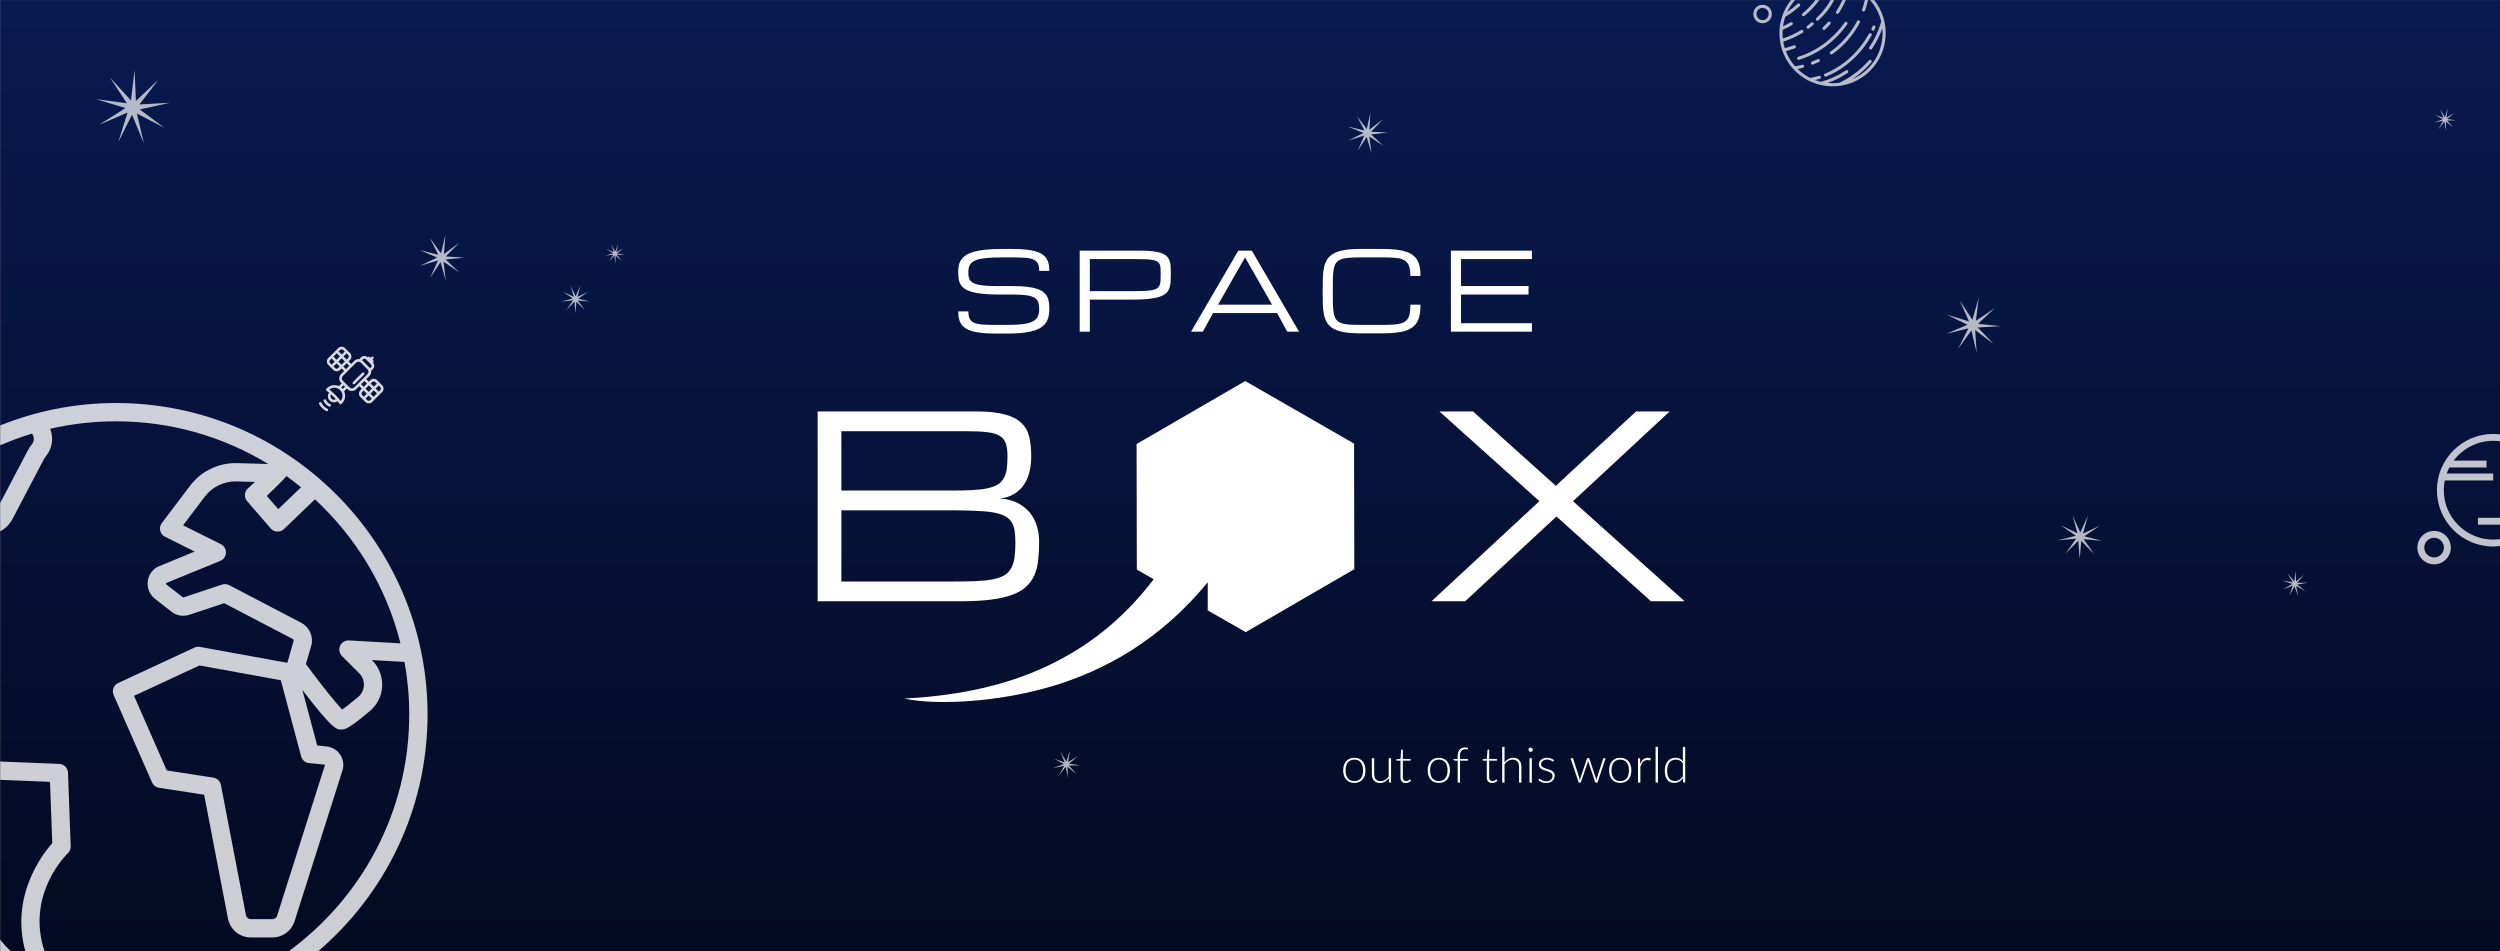 <?xml version="1.0" encoding="UTF-8" standalone="no"?>
<!-- Created with Inkscape (http://www.inkscape.org/) -->

<svg
   xmlns:dc="http://purl.org/dc/elements/1.1/"
   xmlns:cc="http://creativecommons.org/ns#"
   xmlns:rdf="http://www.w3.org/1999/02/22-rdf-syntax-ns#"
   xmlns:svg="http://www.w3.org/2000/svg"
   xmlns="http://www.w3.org/2000/svg"
   xmlns:xlink="http://www.w3.org/1999/xlink"
   xmlns:sodipodi="http://sodipodi.sourceforge.net/DTD/sodipodi-0.dtd"
   xmlns:inkscape="http://www.inkscape.org/namespaces/inkscape"
   width="828"
   height="315"
   viewBox="0 0 828 315"
   id="svg4797"
   version="1.1"
   inkscape:version="0.91 r"
   sodipodi:docname="spacebox_banner_facebook.svg"
   inkscape:export-filename="/media/Datos/Dropbox/mergusprojects/spacebox_banner_1500_v2.png"
   inkscape:export-xdpi="163.14279"
   inkscape:export-ydpi="163.14279">
  <rect x="0" y="0" width="828" height="315" fill="#808080" stroke="none"/>
  <defs
     id="defs4799">
    <linearGradient
       inkscape:collect="always"
       id="linearGradient6117">
      <stop
         style="stop-color:#040a22;stop-opacity:1"
         offset="0"
         id="stop6119" />
      <stop
         style="stop-color:#091a51;stop-opacity:1"
         offset="1"
         id="stop6121" />
    </linearGradient>
    <linearGradient
       gradientTransform="matrix(1.878,0,0,1.365,137.551,55.188)"
       inkscape:collect="always"
       xlink:href="#linearGradient6117"
       id="linearGradient6123-8"
       x1="333.754"
       y1="388.5"
       x2="333.754"
       y2="0"
       gradientUnits="userSpaceOnUse" />
  </defs>
  <sodipodi:namedview
     id="base"
     pagecolor="#ffffff"
     bordercolor="#666666"
     borderopacity="1.0"
     inkscape:pageopacity="0"
     inkscape:pageshadow="2"
     inkscape:zoom="1.4082126"
     inkscape:cx="414"
     inkscape:cy="157.5"
     inkscape:document-units="px"
     inkscape:current-layer="layer2"
     showgrid="false"
     fit-margin-top="0"
     fit-margin-left="0"
     fit-margin-right="0"
     fit-margin-bottom="0"
     inkscape:snap-page="true"
     units="px"
     inkscape:window-width="1368"
     inkscape:window-height="713"
     inkscape:window-x="0"
     inkscape:window-y="30"
     inkscape:window-maximized="1" />
  <g
     inkscape:label="bg"
     inkscape:groupmode="layer"
     id="layer1"
     transform="translate(165.429,-134.862)" />
  <g
     inkscape:groupmode="layer"
     id="layer2"
     inkscape:label="estrellas"
     style="display:inline">
    <g
       transform="matrix(0.593,0,0,0.593,-81.499,-32.699)"
       id="g4831">
      <rect
         y="55.188"
         x="137.551"
         height="531.645"
         width="1397.468"
         id="rect5503-1"
         style="color:#000000;clip-rule:nonzero;display:inline;overflow:visible;visibility:visible;opacity:1;isolation:auto;mix-blend-mode:normal;color-interpolation:sRGB;color-interpolation-filters:linearRGB;solid-color:#000000;solid-opacity:1;fill:url(#linearGradient6123-8);fill-opacity:1;fill-rule:nonzero;stroke:none;stroke-width:1;stroke-linecap:butt;stroke-linejoin:miter;stroke-miterlimit:4;stroke-dasharray:none;stroke-dashoffset:0;stroke-opacity:1;color-rendering:auto;image-rendering:auto;shape-rendering:auto;text-rendering:auto;enable-background:accumulate" />
      <path
         inkscape:connector-curvature="0"
         id="path5-3"
         d="m 202.248,280.233 c -22.861,0 -44.682,4.474 -64.697,12.524 l 0,11.084 c 5.771,-2.492 11.694,-4.697 17.784,-6.522 0.502,0.699 0.841,1.512 0.937,2.412 0.091,0.844 0.039,2.406 -1.186,3.807 -0.976,1.114 -1.72,2.408 -2.408,3.718 l -15.127,28.81 0,15.802 c 2.856,-1.506 5.267,-3.826 6.819,-6.784 l 17.117,-32.613 c 0.489,-0.933 1.023,-1.845 1.684,-2.666 2.524,-3.126 3.706,-7.096 3.27,-11.164 -0.15,-1.403 -0.501,-2.742 -1,-4.012 11.834,-2.728 24.156,-4.172 36.807,-4.172 31.096,0 60.192,8.713 84.982,23.826 l -17.375,-0.484 c -10.24,-0.271 -20.042,4.421 -26.225,12.59 l -15.705,20.756 c -0.551,0.727 -0.961,1.569 -1.084,2.475 -0.308,2.267 0.864,4.351 2.777,5.309 l 16.549,8.272 c 0,0 -20.668,8.476 -20.858,8.583 -3.782,2.149 -5.946,6.38 -5.336,10.858 0.39,2.862 2.033,5.41 4.314,7.184 l 8.943,6.957 c 2.843,2.213 6.583,2.852 10,1.71 l 19.419,-6.468 38.335,20.036 c 0.375,0.196 0.554,0.625 0.435,1.031 0,0 -3.415,11.805 -3.47,12.235 l -48.851,-8.881 c -1.038,-0.189 -2.108,-0.053 -3.065,0.391 l -42.6,19.778 c -2.524,1.172 -3.647,4.148 -2.528,6.695 l 21.44,48.815 c 0.703,1.601 2.177,2.733 3.905,2.999 l 25.203,3.878 13.301,69.175 c 1.175,6.109 6.542,10.547 12.763,10.547 l 12.062,0 c 5.689,0 10.664,-3.645 12.386,-9.067 l 26.727,-84.178 c 1.095,-3.447 0.334,-7.199 -2.101,-9.987 -1.787,-2.047 -4.377,-3.221 -7.082,-3.492 l -4.918,-0.493 -8.281,-31.045 c 16.869,22.116 19.139,22.137 21.702,22.137 2.245,0 4.573,-0.723 16.042,-10.369 4.115,-3.461 6.606,-8.524 6.837,-13.896 0.231,-5.37 -1.817,-10.63 -5.62,-14.43 l -0.107,-0.107 18.193,1.04 c 1.733,9.532 2.643,19.345 2.643,29.37 0,54.504 -26.79,102.842 -67.865,132.624 l 16.54,0 c 37.616,-31.938 61.552,-79.524 61.552,-132.62 0,-95.933 -78.047,-173.981 -173.981,-173.981 z m 95.142,40.779 c 2.799,2.005 5.528,4.096 8.192,6.268 l -12.737,12.235 -6.406,-7.397 c -10e-4,10e-4 10.694,-10.246 10.951,-11.106 z m -27.82,3.012 10.24,0.289 -3.954,3.652 c -2.028,1.873 -2.202,5.016 -0.395,7.104 l 13.172,15.211 c 0.918,1.06 2.234,1.7 3.634,1.764 1.404,0.068 2.765,-0.451 3.776,-1.422 l 17.286,-16.606 c 23.021,21.293 39.933,49.094 47.78,80.451 l -28.761,-1.635 c -2.122,-0.12 -4.091,1.076 -4.958,3.012 -0.867,1.937 -0.449,4.209 1.053,5.709 l 9.6,9.596 c 1.805,1.805 2.739,4.202 2.63,6.753 -0.109,2.552 -1.248,4.864 -3.203,6.508 -4.67,3.927 -7.395,5.985 -8.934,7.055 -3.199,-3.324 -10.136,-11.788 -20.263,-25.403 l 2.959,-10.085 c 1.49,-5.072 -0.829,-10.528 -5.513,-12.977 l -40.254,-21.045 c -1.231,-0.643 -2.669,-0.758 -3.985,-0.32 l -21.484,7.157 c -0.164,0.054 -0.344,0.024 -0.484,-0.084 l -9.209,-7.161 c -0.059,-0.047 -0.223,-0.169 -0.205,-0.449 0,-0.155 0.073,-0.255 0.134,-0.32 l 30.236,-12.377 c 1.858,-0.761 3.097,-2.534 3.172,-4.54 0.075,-2.006 -1.027,-3.869 -2.821,-4.767 l -21.12,-10.56 12.084,-15.971 c 4.193,-5.54 10.87,-8.728 17.788,-8.539 z m -20.702,102.779 45.417,8.259 11.333,42.502 c 0.548,2.057 2.315,3.561 4.434,3.772 l 8.779,0.88 0.111,0.173 -26.722,84.178 c -0.367,1.156 -1.426,1.933 -2.639,1.933 l -12.062,0 c -1.327,0 -2.47,-0.945 -2.719,-2.248 l -13.985,-72.712 c -0.408,-2.122 -2.106,-3.757 -4.243,-4.087 l -25.989,-4.003 -18.299,-41.663 36.585,-16.984 z m -111.318,53.662 0,10.236 27.811,1.115 1.266,34.226 c -5.707,6.44 -23.678,29.863 -14.918,60.792 l 10.733,0 c -10.807,-31.707 11.819,-54.114 12.906,-55.164 1.059,-1.011 1.632,-2.425 1.577,-3.887 l -1.519,-41.076 c -0.098,-2.669 -2.235,-4.815 -4.905,-4.922 l -32.951,-1.319 z m 0,99.43 0,6.939 6.397,0 c -2.539,-2.223 -4.661,-4.577 -6.397,-6.939 z"
         style="opacity:0.8;fill:#ffffff" />
      <path
         style="opacity:0.84;fill:#ffffff"
         d="m 320.633,284.437 c -0.13,0.251 -0.385,0.395 -0.65,0.395 -0.113,0 -0.228,-0.026 -0.336,-0.082 -0.846,-0.438 -1.618,-1.003 -2.296,-1.681 -0.678,-0.678 -1.244,-1.451 -1.681,-2.296 -0.186,-0.359 -0.046,-0.8 0.313,-0.986 0.359,-0.186 0.8,-0.045 0.985,0.314 0.368,0.712 0.845,1.362 1.417,1.934 0.571,0.572 1.222,1.048 1.934,1.416 0.359,0.186 0.499,0.627 0.313,0.986 z m 1.225,-3.546 c -0.507,-0.237 -0.968,-0.561 -1.368,-0.961 -0.4,-0.4 -0.724,-0.861 -0.961,-1.368 -0.171,-0.366 -0.607,-0.523 -0.972,-0.352 -0.366,0.171 -0.523,0.607 -0.352,0.972 0.31,0.662 0.731,1.261 1.251,1.782 0.521,0.521 1.121,0.942 1.782,1.251 0.1,0.047 0.206,0.069 0.31,0.069 0.275,0 0.539,-0.156 0.663,-0.422 0.171,-0.366 0.017,-0.801 -0.353,-0.972 z m 18.915,-17.537 c -0.285,-0.286 -0.749,-0.286 -1.034,0 l -5.19,5.19 c -0.286,0.286 -0.286,0.749 0,1.034 0.143,0.143 0.33,0.214 0.517,0.214 0.187,0 0.374,-0.071 0.517,-0.214 l 5.19,-5.19 c 0.286,-0.286 0.286,-0.749 0,-1.034 z m 10.077,10.741 0,0 -1.34,1.34 c -10e-4,0.001 0,0.003 0,0.005 -10e-4,0.001 0,0.003 0,0.005 l -2.867,2.867 c -5.1e-4,6.6e-4 -10e-4,10e-4 0,0.003 -6.7e-4,6.6e-4 -10e-4,0.001 0,0.003 l -1.341,1.342 c -1.051,1.052 -2.763,1.051 -3.814,0 l -2.78,-2.78 c -0.508,-0.508 -0.788,-1.185 -0.788,-1.907 0,-0.722 0.28,-1.399 0.788,-1.907 l 0.827,-0.826 -1.445,-1.445 -1.753,1.753 c -1.307,1.307 -3.434,1.307 -4.741,0 l -0.41,-0.41 -1.535,1.535 c 0.365,0.781 0.558,1.64 0.558,2.528 0,1.595 -0.621,3.095 -1.75,4.224 -0.113,0.114 -0.236,0.227 -0.363,0.334 -0.133,0.113 -0.301,0.174 -0.473,0.174 -0.03,0 -0.062,-0.003 -0.093,-0.005 -0.204,-0.026 -0.387,-0.137 -0.505,-0.305 -0.339,-0.481 -0.699,-0.96 -1.081,-1.433 -1.313,0.994 -3.196,0.893 -4.393,-0.303 -1.197,-1.197 -1.298,-3.08 -0.303,-4.393 -0.473,-0.382 -0.952,-0.742 -1.433,-1.081 -0.169,-0.118 -0.279,-0.302 -0.305,-0.505 -0.027,-0.204 0.035,-0.409 0.167,-0.566 0.108,-0.127 0.221,-0.25 0.335,-0.364 1.128,-1.128 2.628,-1.749 4.223,-1.749 0.888,0 1.747,0.193 2.528,0.558 l 1.535,-1.535 -0.41,-0.41 c -1.307,-1.307 -1.307,-3.434 0,-4.741 l 1.753,-1.753 -1.445,-1.445 -0.826,0.826 c -1.051,1.051 -2.762,1.051 -3.814,0 l -2.78,-2.78 c -0.508,-0.508 -0.788,-1.185 -0.788,-1.907 0,-0.722 0.28,-1.399 0.788,-1.907 l 4.211,-4.212 c 0,-0.001 0,-0.005 0,-0.005 0,-0.001 0,-0.005 0,-0.005 l 1.339,-1.339 c 0.508,-0.508 1.185,-0.787 1.907,-0.787 0.722,0 1.399,0.28 1.907,0.788 l 2.78,2.78 c 1.051,1.051 1.051,2.762 0,3.814 l -0.826,0.826 1.445,1.445 1.753,-1.753 c 0.631,-0.631 1.473,-0.979 2.37,-0.979 0.147,0 0.291,0.01 0.434,0.028 l 0.948,-0.948 c 1.045,-1.045 2.741,-1.051 3.794,-0.02 0.035,-0.08 0.086,-0.154 0.15,-0.219 0.286,-0.286 0.749,-0.286 1.034,0 l 0.41,0.41 0.47,-0.47 c 0.286,-0.286 0.749,-0.286 1.034,0 0.286,0.286 0.286,0.749 0,1.034 l -0.47,0.47 0.41,0.41 c 0.286,0.286 0.286,0.749 0,1.034 -0.066,0.065 -0.14,0.115 -0.219,0.151 0.496,0.506 0.768,1.175 0.768,1.887 0,0.722 -0.28,1.399 -0.788,1.907 l -0.948,0.948 c 0.019,0.143 0.027,0.288 0.027,0.434 0,0.897 -0.348,1.739 -0.979,2.37 l -1.753,1.753 1.445,1.445 0.826,-0.826 c 0.508,-0.508 1.185,-0.787 1.907,-0.787 0.722,0 1.399,0.28 1.907,0.788 l 2.78,2.78 c 0.508,0.508 0.788,1.185 0.788,1.907 0,0.722 -0.28,1.399 -0.788,1.907 z m -6.386,-4.733 1.745,1.746 1.699,-1.699 -0.873,-0.873 c -0.232,-0.232 -0.542,-0.359 -0.873,-0.359 -0.331,0 -0.641,0.127 -0.873,0.359 l -0.827,0.827 z m -1.034,1.034 -1.839,1.839 1.746,1.746 1.839,-1.839 -1.746,-1.746 z m -3.843,-14.088 c 0.157,0.111 0.306,0.236 0.445,0.374 l 3.706,3.707 c 0.138,0.139 0.264,0.287 0.374,0.445 l 0.49,-0.491 c 0.232,-0.232 0.359,-0.542 0.359,-0.873 0,-0.331 -0.128,-0.641 -0.359,-0.873 l -2.78,-2.78 c -0.481,-0.481 -1.264,-0.481 -1.746,0 l -0.49,0.491 z m -10.274,-2.097 1.746,1.746 0.827,-0.826 c 0.481,-0.481 0.481,-1.264 0,-1.746 l -0.873,-0.873 -1.699,1.699 z m -2.78,-2.78 1.746,1.746 1.699,-1.699 -0.873,-0.873 c -0.232,-0.232 -0.541,-0.359 -0.873,-0.359 -0.331,0 -0.641,0.128 -0.873,0.359 l -0.827,0.826 z m -2.873,2.873 1.746,1.746 1.839,-1.839 -1.746,-1.746 -1.839,1.839 z m 0.712,2.78 -1.746,-1.746 -0.826,0.826 c -0.232,0.232 -0.359,0.542 -0.359,0.873 0,0.331 0.128,0.641 0.359,0.873 l 0.873,0.873 1.699,-1.699 z m 2.78,2.78 -1.746,-1.746 -1.699,1.699 0.873,0.873 c 0.481,0.481 1.264,0.481 1.745,0 l 0.827,-0.827 z m 1.034,-1.034 1.838,-1.839 -1.745,-1.746 -1.839,1.839 1.746,1.746 z m 2.479,2.479 1.839,-1.839 -1.445,-1.445 -1.839,1.839 1.445,1.445 z m -5.681,16.758 c -0.407,-0.457 -0.833,-0.908 -1.277,-1.352 -0.444,-0.444 -0.895,-0.87 -1.352,-1.277 -0.509,0.736 -0.436,1.756 0.219,2.41 0.655,0.655 1.674,0.727 2.41,0.219 z m 3.751,-1.87 c 0,-1.205 -0.469,-2.337 -1.321,-3.189 -0.852,-0.852 -1.984,-1.321 -3.189,-1.321 -1.063,0 -2.07,0.365 -2.877,1.036 1.163,0.873 2.301,1.865 3.394,2.957 1.093,1.093 2.085,2.232 2.957,3.394 0.671,-0.808 1.036,-1.814 1.036,-2.877 z m 1.406,-5.097 -0.819,-0.819 -1.303,1.303 c 0.149,0.122 0.291,0.252 0.429,0.39 0.138,0.138 0.268,0.281 0.39,0.429 l 1.303,-1.303 z m 10.288,-4.728 c 0.002,-10e-4 0,-0.005 0,-0.005 0.002,-10e-4 0,-0.005 0,-0.005 l 2.265,-2.265 c 0.355,-0.355 0.55,-0.829 0.55,-1.336 0,-0.159 -0.02,-0.315 -0.057,-0.465 0,-0.017 -0.017,-0.032 -0.017,-0.049 -0.086,-0.309 -0.249,-0.591 -0.481,-0.822 l -3.707,-3.707 c -0.231,-0.231 -0.513,-0.394 -0.821,-0.48 -0.017,-0.005 -0.035,-0.008 -0.052,-0.015 -0.15,-0.037 -0.305,-0.056 -0.464,-0.056 -0.507,0 -0.981,0.195 -1.336,0.55 0,0 0,0 0,0 l -2.266,2.266 c -0.001,0.001 0,0.003 0,0.005 -0.001,0.001 0,0.003 0,0.005 l -2.863,2.863 c 0,0.003 0,0.005 0,0.005 0,0.003 0,0.005 0,0.005 l -2.265,2.265 c -0.737,0.737 -0.737,1.936 0,2.672 l 0.917,0.917 c 0,0.005 0,0.005 0.017,0.01 0,0.005 0,0.005 0.017,0.01 l 1.84,1.84 c 0.001,0.001 0,0.003 0,0.005 0.001,0.001 0,0.003 0,0.005 l 0.923,0.923 c 0.737,0.737 1.936,0.737 2.672,0 l 2.263,-2.263 c 0,-0.003 0,-0.005 0,-0.007 0,-0.003 0,-0.005 0,-0.007 l 2.861,-2.861 z m 0.128,4.83 1.839,-1.839 -1.445,-1.445 -1.839,1.839 1.445,1.445 z m 1.746,3.814 -1.746,-1.746 -0.827,0.826 c -0.232,0.232 -0.359,0.542 -0.359,0.873 0,0.331 0.128,0.641 0.359,0.873 l 0.873,0.873 1.699,-1.699 z m 2.78,2.78 -1.746,-1.746 -1.699,1.699 0.873,0.873 c 0.481,0.481 1.264,0.481 1.746,0 l 0.826,-0.827 z m 2.873,-2.873 -1.746,-1.746 -1.839,1.839 1.746,1.746 1.839,-1.839 z m 2.22,-2.733 c 0,-0.331 -0.128,-0.641 -0.359,-0.873 l -0.873,-0.873 -1.699,1.699 1.746,1.746 0.827,-0.826 0,0 c 0.232,-0.232 0.359,-0.542 0.359,-0.873 z"
         id="XMLID_2250_-0"
         inkscape:connector-curvature="0" />
      <path
         inkscape:connector-curvature="0"
         id="path5-1-1"
         d="m 1137.712,55.188 c -9.27,11.648 -8.534,28.699 2.238,39.471 5.609,5.609 13.069,8.696 21.002,8.696 7.933,0 15.389,-3.087 20.998,-8.696 10.772,-10.772 11.508,-27.823 2.238,-39.471 l -2.278,0 c 3.117,3.533 5.199,7.664 6.224,12.002 -1.484,5.205 -3.716,10.011 -6.642,14.29 -0.272,0.398 -0.17,0.941 0.227,1.213 0.15,0.103 0.325,0.152 0.494,0.152 0.279,0 0.549,-0.132 0.719,-0.379 2.404,-3.516 4.357,-7.376 5.828,-11.508 0.772,8.028 -1.908,16.33 -8.043,22.465 -2.549,2.549 -5.508,4.544 -8.722,5.927 3.872,-2.553 7.468,-5.718 10.598,-9.365 0.314,-0.366 0.273,-0.919 -0.093,-1.233 -0.366,-0.314 -0.919,-0.27 -1.233,0.096 -4.415,5.144 -10.494,9.745 -16.499,12.503 -1.256,0.17 -2.528,0.26 -3.817,0.26 -0.906,0 -1.809,-0.044 -2.7,-0.129 3.915,-1.384 7.638,-3.251 11.102,-5.571 0.401,-0.268 0.509,-0.809 0.24,-1.21 -0.268,-0.4 -0.809,-0.509 -1.21,-0.241 -4.283,2.868 -8.973,5.019 -13.94,6.392 -1.098,-0.26 -2.174,-0.589 -3.227,-0.979 0.888,-0.213 1.773,-0.453 2.647,-0.722 0.461,-0.142 0.719,-0.63 0.577,-1.091 -0.142,-0.46 -0.631,-0.718 -1.091,-0.577 -1.616,0.498 -3.268,0.893 -4.915,1.183 -2.54,-1.274 -4.891,-2.948 -6.982,-4.984 0.994,-0.196 1.983,-0.416 2.957,-0.669 0.467,-0.121 0.748,-0.598 0.626,-1.065 -0.121,-0.467 -0.597,-0.748 -1.065,-0.626 -1.3,0.338 -2.631,0.624 -3.959,0.854 -2.267,-2.56 -3.983,-5.441 -5.149,-8.485 1.712,-0.438 3.414,-0.97 5.073,-1.589 0.452,-0.168 0.68,-0.673 0.511,-1.124 -0.169,-0.452 -0.67,-0.683 -1.121,-0.514 -1.646,0.615 -3.338,1.143 -5.037,1.572 -0.371,-1.187 -0.661,-2.394 -0.87,-3.613 3.784,-1.223 7.417,-2.888 10.806,-4.971 0.411,-0.252 0.539,-0.789 0.287,-1.2 -0.253,-0.41 -0.789,-0.539 -1.2,-0.287 -3.183,1.956 -6.59,3.533 -10.137,4.704 -0.173,-1.612 -0.208,-3.236 -0.101,-4.852 1.814,-0.784 3.572,-1.68 5.228,-2.667 0.414,-0.247 0.55,-0.782 0.303,-1.197 -0.247,-0.414 -0.782,-0.55 -1.197,-0.303 -1.318,0.785 -2.702,1.511 -4.13,2.166 0.244,-1.774 0.656,-3.529 1.239,-5.238 2.82,-1.659 5.749,-3.859 8.116,-6.023 0.356,-0.325 0.381,-0.877 0.056,-1.233 -0.325,-0.356 -0.877,-0.382 -1.233,-0.056 -1.833,1.675 -3.791,3.204 -5.835,4.566 1.103,-2.368 2.575,-4.603 4.378,-6.646 l -2.288,0 z m 13.66,0 c -2.122,2.728 -4.537,5.253 -7.193,7.466 -0.37,0.309 -0.421,0.859 -0.111,1.23 0.172,0.207 0.422,0.313 0.672,0.313 0.197,0 0.394,-0.065 0.557,-0.201 3.097,-2.582 5.892,-5.564 8.277,-8.808 l -2.202,0 z m 8.465,0 c -1.786,3.407 -4.387,6.701 -7.928,10.031 -0.351,0.33 -0.366,0.885 -0.035,1.236 0.172,0.183 0.404,0.274 0.636,0.274 0.214,0 0.428,-0.079 0.597,-0.237 3.962,-3.726 6.8,-7.429 8.683,-11.303 l -1.952,0 z m 6.593,0 c -1.002,2.199 -2.149,4.332 -3.481,6.369 -0.264,0.403 -0.154,0.946 0.25,1.21 0.147,0.097 0.314,0.142 0.478,0.142 0.285,0 0.564,-0.14 0.732,-0.396 1.528,-2.337 2.846,-4.784 3.956,-7.325 l -1.935,0 z m 12.513,0 c -0.398,1.761 -0.861,3.514 -1.464,5.231 -0.159,0.455 0.079,0.954 0.534,1.114 0.096,0.034 0.194,0.049 0.29,0.049 0.36,0 0.698,-0.224 0.824,-0.583 0.669,-1.906 1.19,-3.854 1.615,-5.812 l -1.8,0 z m -57.081,2.614 c -2.844,0 -5.156,2.315 -5.156,5.159 0,2.844 2.312,5.156 5.156,5.156 2.844,0 5.159,-2.312 5.159,-5.156 0,-2.844 -2.315,-5.159 -5.159,-5.159 z m 0,1.747 c 1.881,0 3.412,1.531 3.412,3.412 0,1.881 -1.531,3.412 -3.412,3.412 -1.881,0 -3.412,-1.531 -3.412,-3.412 0,-1.881 1.531,-3.412 3.412,-3.412 z m 53.636,6.899 c -0.339,-0.028 -0.676,0.144 -0.844,0.465 -0.783,1.493 -1.656,2.965 -2.591,4.374 -3.354,5.052 -7.496,9.323 -12.309,12.691 -0.395,0.276 -0.491,0.818 -0.214,1.213 0.17,0.243 0.44,0.372 0.715,0.372 0.173,0 0.349,-0.052 0.501,-0.158 4.993,-3.493 9.285,-7.918 12.761,-13.153 0.969,-1.459 1.873,-2.983 2.683,-4.529 0.224,-0.427 0.057,-0.953 -0.369,-1.177 -0.106,-0.056 -0.22,-0.089 -0.333,-0.099 z m -16.522,0.748 c -0.223,0.013 -0.443,0.113 -0.603,0.293 -0.881,0.992 -1.822,1.962 -2.799,2.884 -0.35,0.331 -0.364,0.882 -0.032,1.233 0.172,0.182 0.401,0.274 0.633,0.274 0.215,0 0.432,-0.078 0.6,-0.237 1.013,-0.957 1.99,-1.967 2.904,-2.996 0.32,-0.361 0.288,-0.913 -0.073,-1.233 -0.18,-0.16 -0.407,-0.231 -0.63,-0.218 z m 9.336,0.119 c -0.22,0.038 -0.428,0.159 -0.567,0.356 -6.557,9.277 -15.777,16.084 -25.966,19.172 -0.461,0.14 -0.723,0.63 -0.583,1.091 0.115,0.377 0.459,0.62 0.834,0.62 0.084,0 0.17,-0.013 0.254,-0.039 10.558,-3.2 20.109,-10.245 26.889,-19.838 0.278,-0.394 0.183,-0.938 -0.211,-1.216 -0.197,-0.139 -0.429,-0.183 -0.649,-0.145 z m -18.625,0.241 c -0.223,-0.019 -0.452,0.046 -0.636,0.201 -0.725,0.611 -1.486,1.235 -2.324,1.902 -0.377,0.3 -0.439,0.849 -0.138,1.226 0.172,0.216 0.425,0.33 0.682,0.33 0.191,0 0.383,-0.063 0.544,-0.191 0.851,-0.677 1.623,-1.31 2.36,-1.932 0.369,-0.311 0.416,-0.861 0.105,-1.23 -0.155,-0.184 -0.371,-0.288 -0.593,-0.307 z m 34.372,1.79 c -0.34,-1.01e-4 -0.664,0.201 -0.804,0.534 -0.165,0.389 -0.338,0.782 -0.514,1.17 -0.2,0.439 0,0.958 0.435,1.157 0.117,0.053 0.239,0.079 0.359,0.079 0.332,0 0.648,-0.193 0.794,-0.514 0.183,-0.402 0.363,-0.81 0.534,-1.213 0.188,-0.444 -0.02,-0.956 -0.465,-1.144 -0.111,-0.047 -0.226,-0.069 -0.339,-0.069 z m -1.981,4.308 c -0.338,-0.036 -0.678,0.129 -0.854,0.445 -1.193,2.151 -2.557,4.242 -4.055,6.217 -5.506,7.265 -12.579,12.788 -20.451,15.968 -0.447,0.181 -0.662,0.69 -0.481,1.137 0.137,0.34 0.462,0.547 0.808,0.547 0.108,0 0.223,-0.023 0.33,-0.066 8.164,-3.298 15.49,-9.015 21.186,-16.532 1.547,-2.041 2.956,-4.202 4.19,-6.425 0.234,-0.422 0.083,-0.953 -0.34,-1.187 -0.105,-0.058 -0.22,-0.093 -0.333,-0.105 z m -29.104,14.442 c -0.113,0.005 -0.227,0.031 -0.336,0.082 -1.053,0.5 -2.137,0.964 -3.22,1.378 -0.45,0.172 -0.673,0.677 -0.501,1.127 0.133,0.348 0.463,0.56 0.814,0.56 0.103,0 0.207,-0.017 0.31,-0.056 1.126,-0.43 2.255,-0.914 3.349,-1.434 0.436,-0.207 0.619,-0.725 0.412,-1.16 -0.155,-0.326 -0.487,-0.512 -0.827,-0.498 z"
         style="opacity:0.7;fill:#ffffff" />
      <path
         inkscape:connector-curvature="0"
         id="path5-6-7"
         d="m 1529.922,297.494 c -17.335,0 -31.438,14.103 -31.438,31.438 0,17.335 14.103,31.435 31.438,31.435 1.739,0 3.434,-0.179 5.096,-0.452 l 0,-3.89 c -1.654,0.311 -3.353,0.494 -5.096,0.494 -15.212,0 -27.588,-12.376 -27.588,-27.588 0,-1.867 0.189,-3.692 0.544,-5.456 l 27.044,0 0,-3.85 -25.972,0 c 0.419,-1.166 0.914,-2.295 1.48,-3.382 l 20.771,0 0,-3.85 -18.348,0 c 5.037,-6.706 13.055,-11.053 22.07,-11.053 1.742,0 3.443,0.181 5.096,0.491 l 0,-3.886 c -1.663,-0.273 -3.358,-0.452 -5.096,-0.452 z m -8.534,46.835 0,3.847 13.63,0 0,-3.847 -13.63,0 z m -24.466,7.328 c -5.149,0 -9.339,4.19 -9.339,9.339 0,5.149 4.19,9.335 9.339,9.335 5.149,0 9.335,-4.187 9.335,-9.335 0,-5.149 -4.187,-9.339 -9.335,-9.339 z m 0,3.85 c 3.026,0 5.485,2.463 5.485,5.489 0,3.026 -2.459,5.485 -5.485,5.485 -3.026,0 -5.489,-2.459 -5.489,-5.485 0,-3.026 2.463,-5.489 5.489,-5.489 z"
         style="opacity:0.75;fill:#ffffff" />
      <path
         sodipodi:nodetypes="cccccccccccccccccccccccccccccccccccccccccccccccccccccccccccccccccccccccccccccccccccccccccccccccccccccccccccccccccccccccccccccccccccccccccccccccccccccccccccccccccccccccccccccccccccccccccccccccc"
         inkscape:connector-curvature="0"
         id="rect4465-0"
         d="m 902.806,118.166 -2.008,9.092 -5.637,-7.522 4.308,8.254 -9.157,-2.143 8.607,3.557 -8.39,4.246 8.877,-2.809 -3.699,8.643 4.997,-7.855 2.723,8.999 -1.223,-9.23 7.872,5.142 -6.873,-6.286 9.336,-1.117 -9.303,-0.399 6.431,-6.86 -7.381,5.676 z m -516.624,68.318 -2.462,10.16 -6.154,-8.577 4.641,9.368 -10.229,-2.617 9.579,4.193 -9.517,4.569 10.031,-2.944 -4.354,9.619 5.792,-8.706 2.848,10.166 -1.157,-10.39 8.716,5.957 -7.565,-7.216 10.506,-1.038 -10.433,-0.663 7.381,-7.552 -8.419,6.201 z m 96.443,5.067 -1.688,4.186 -2.093,-4.048 1.401,4.292 -4.206,-1.757 3.827,2.387 -4.351,1.361 4.47,-0.633 -2.459,3.837 3.016,-3.356 0.583,4.519 0.155,-4.509 3.352,3.089 -2.782,-3.557 4.552,0.214 -4.417,-0.936 3.626,-2.766 -3.985,2.123 z m -21.061,23.128 -2.617,5.94 -2.822,-5.917 1.81,6.234 -5.963,-2.72 5.393,3.61 -6.319,1.75 6.454,-0.699 -3.715,5.4 4.496,-4.684 0.626,6.527 0.429,-6.477 4.674,4.595 -3.831,-5.238 6.534,0.518 -6.303,-1.549 5.337,-3.807 -5.825,2.865 z m 780.97,6.942 -3.507,12.151 -6.992,-10.687 5.123,11.56 -12.226,-3.692 11.359,5.564 -11.738,5.03 12.276,-3.039 -5.759,11.399 7.45,-10.219 2.914,12.434 -0.861,-12.619 10.226,7.651 -8.768,-9.111 12.751,-0.712 -12.576,-1.342 9.312,-8.742 -10.499,7.054 z m 52.499,121.506 2.68,9.836 -9.296,-4.43 8.376,5.815 -9.969,2.581 10.153,-0.93 -5.976,8.386 7.183,-7.239 0.811,10.262 0.847,-10.16 7.219,7.341 -5.881,-8.327 10.249,0.982 -9.86,-2.598 8.482,-5.838 -9.22,4.348 2.746,-9.922 -4.272,9.256 z m 124.694,30.851 -0.913,5.861 -3.883,-4.559 3.066,5.076 -5.907,-0.999 5.614,1.919 -5.165,3.033 5.531,-2.139 -2.008,5.643 2.865,-5.192 2.09,5.61 -1.147,-5.818 5.208,2.957 -4.615,-3.722 5.887,-1.085 -5.927,0.119 3.814,-4.615 -4.467,3.9 -0.042,-5.99 z M 212.597,94.264 l -2.024,16.963 -11.653,-12.721 9.355,14.293 -17.105,-2.255 16.357,4.938 -14.554,9.266 15.701,-6.728 -5.189,16.452 7.7,-15.249 6.599,15.941 -3.9,-16.634 15.302,7.971 -13.68,-10.235 16.845,-3.732 -17.059,0.953 10.506,-13.683 -12.454,11.696 z m 522.363,380.301 -1.965,5.96 -3.267,-5.429 2.324,5.828 -5.996,-2.06 5.531,2.973 -5.917,2.275 6.144,-1.279 -3.069,5.548 3.887,-4.928 1.213,6.22 -0.191,-6.273 4.928,3.985 -4.18,-4.684 6.339,-0.115 -6.214,-0.9 4.783,-4.16 -5.337,3.3 0.986,-6.26 z m 769.6,-358.815 -1.615,4.895 -2.683,-4.463 1.909,4.79 -4.921,-1.694 4.539,2.443 -4.859,1.866 5.047,-1.048 -2.522,4.556 3.194,-4.048 0.992,5.109 -0.155,-5.152 4.048,3.277 -3.432,-3.847 5.205,-0.092 -5.103,-0.742 3.929,-3.418 -4.384,2.713 z"
         style="color:#000000;clip-rule:nonzero;display:inline;overflow:visible;visibility:visible;opacity:0.7;isolation:auto;mix-blend-mode:normal;color-interpolation:sRGB;color-interpolation-filters:linearRGB;solid-color:#000000;solid-opacity:1;fill:#ffffff;fill-opacity:1;fill-rule:nonzero;stroke:none;stroke-width:1;stroke-linecap:butt;stroke-linejoin:miter;stroke-miterlimit:4;stroke-dasharray:none;stroke-dashoffset:0;stroke-opacity:1;color-rendering:auto;image-rendering:auto;shape-rendering:auto;text-rendering:auto;enable-background:accumulate" />
      <path
         style="font-style:normal;font-variant:normal;font-weight:300;font-stretch:normal;font-size:medium;line-height:125%;font-family:Lato;-inkscape-font-specification:'Lato Light';text-align:center;letter-spacing:0px;word-spacing:0px;text-anchor:middle;fill:#ffffff;fill-opacity:1;stroke:none;stroke-width:1px;stroke-linecap:butt;stroke-linejoin:miter;stroke-opacity:1"
         d="M 496.963 247.094 L 496.963 258.916 L 497.744 258.916 L 497.744 252.838 C 498.102 252.361 498.508 251.992 498.963 251.727 C 499.423 251.456 499.916 251.32 500.441 251.32 C 501.151 251.32 501.679 251.535 502.025 251.969 C 502.372 252.397 502.545 252.99 502.545 253.748 L 502.545 258.916 L 503.326 258.916 L 503.326 253.748 C 503.326 253.277 503.268 252.854 503.154 252.48 C 503.041 252.107 502.872 251.789 502.65 251.523 C 502.428 251.258 502.148 251.055 501.807 250.914 C 501.471 250.773 501.081 250.701 500.637 250.701 C 500.041 250.701 499.502 250.837 499.02 251.107 C 498.543 251.378 498.118 251.742 497.744 252.197 L 497.744 247.094 L 496.963 247.094 z M 547.723 247.094 L 547.723 258.916 L 548.502 258.916 L 548.502 247.094 L 547.723 247.094 z M 556.752 247.094 L 556.752 251.889 C 556.454 251.493 556.106 251.195 555.705 250.994 C 555.304 250.794 554.83 250.693 554.283 250.693 C 553.714 250.693 553.21 250.803 552.771 251.02 C 552.338 251.236 551.972 251.533 551.674 251.912 C 551.376 252.286 551.149 252.73 550.992 253.244 C 550.841 253.753 550.766 254.304 550.766 254.895 C 550.766 256.27 551.041 257.302 551.594 257.99 C 552.146 258.678 552.921 259.021 553.918 259.021 C 554.514 259.021 555.049 258.879 555.525 258.592 C 556.002 258.305 556.42 257.917 556.777 257.43 L 556.859 258.705 C 556.881 258.846 556.961 258.916 557.102 258.916 L 557.525 258.916 L 557.525 247.094 L 556.752 247.094 z M 484.711 247.273 C 484.343 247.273 484.006 247.332 483.703 247.451 C 483.4 247.565 483.139 247.74 482.922 247.973 C 482.705 248.206 482.539 248.498 482.42 248.85 C 482.301 249.196 482.24 249.6 482.24 250.061 L 482.24 251.084 L 480.875 251.084 L 480.875 251.4 C 480.875 251.52 480.952 251.587 481.104 251.604 L 482.24 251.678 L 482.24 258.916 L 483.02 258.916 L 483.02 251.66 L 485.621 251.66 L 485.621 251.084 L 482.996 251.084 L 482.996 250.084 C 482.996 249.678 483.038 249.337 483.125 249.061 C 483.217 248.779 483.345 248.552 483.508 248.379 C 483.67 248.206 483.862 248.08 484.084 248.004 C 484.311 247.923 484.559 247.883 484.824 247.883 C 484.96 247.883 485.079 247.89 485.182 247.906 C 485.285 247.917 485.369 247.926 485.434 247.932 C 485.499 247.932 485.548 247.925 485.58 247.914 C 485.618 247.898 485.642 247.867 485.652 247.818 L 485.678 247.443 C 485.542 247.389 485.388 247.349 485.215 247.322 C 485.047 247.29 484.879 247.273 484.711 247.273 z M 506.385 247.322 C 506.287 247.322 506.196 247.341 506.109 247.379 C 506.023 247.417 505.946 247.468 505.881 247.533 C 505.816 247.598 505.764 247.677 505.727 247.77 C 505.689 247.856 505.67 247.947 505.67 248.045 C 505.67 248.142 505.689 248.234 505.727 248.32 C 505.764 248.402 505.816 248.476 505.881 248.541 C 505.946 248.606 506.023 248.657 506.109 248.695 C 506.196 248.733 506.287 248.752 506.385 248.752 C 506.482 248.752 506.575 248.733 506.662 248.695 C 506.749 248.657 506.824 248.606 506.889 248.541 C 506.954 248.476 507.005 248.402 507.043 248.32 C 507.086 248.234 507.107 248.142 507.107 248.045 C 507.107 247.947 507.086 247.856 507.043 247.77 C 507.005 247.677 506.954 247.598 506.889 247.533 C 506.824 247.468 506.749 247.417 506.662 247.379 C 506.575 247.341 506.482 247.322 506.385 247.322 z M 463.73 247.996 C 463.671 247.996 463.624 248.015 463.592 248.053 C 463.559 248.091 463.538 248.135 463.527 248.184 L 463.332 251.076 L 461.951 251.174 L 461.951 251.475 C 461.951 251.534 461.97 251.579 462.008 251.611 C 462.046 251.644 462.095 251.66 462.154 251.66 L 463.316 251.66 L 463.316 257.186 C 463.316 257.819 463.468 258.288 463.771 258.592 C 464.08 258.895 464.508 259.047 465.055 259.047 C 465.396 259.047 465.723 258.979 466.037 258.844 C 466.357 258.703 466.62 258.519 466.826 258.291 L 466.615 257.949 C 466.572 257.895 466.528 257.867 466.484 257.867 C 466.446 257.867 466.395 257.897 466.33 257.957 C 466.265 258.011 466.181 258.074 466.078 258.145 C 465.975 258.21 465.854 258.272 465.713 258.332 C 465.572 258.386 465.404 258.412 465.209 258.412 C 465.052 258.412 464.905 258.389 464.77 258.34 C 464.634 258.291 464.515 258.214 464.412 258.111 C 464.315 258.008 464.237 257.88 464.178 257.723 C 464.124 257.56 464.096 257.367 464.096 257.145 L 464.096 251.66 L 466.646 251.66 L 466.646 251.084 L 464.096 251.084 L 464.096 247.996 L 463.73 247.996 z M 492.295 247.996 C 492.235 247.996 492.189 248.015 492.156 248.053 C 492.124 248.091 492.103 248.135 492.092 248.184 L 491.896 251.076 L 490.516 251.174 L 490.516 251.475 C 490.516 251.534 490.534 251.579 490.572 251.611 C 490.61 251.644 490.659 251.66 490.719 251.66 L 491.881 251.66 L 491.881 257.186 C 491.881 257.819 492.033 258.288 492.336 258.592 C 492.645 258.895 493.072 259.047 493.619 259.047 C 493.96 259.047 494.287 258.979 494.602 258.844 C 494.921 258.703 495.185 258.519 495.391 258.291 L 495.18 257.949 C 495.136 257.895 495.092 257.867 495.049 257.867 C 495.011 257.867 494.96 257.897 494.895 257.957 C 494.83 258.011 494.745 258.074 494.643 258.145 C 494.54 258.21 494.418 258.272 494.277 258.332 C 494.137 258.386 493.968 258.412 493.773 258.412 C 493.616 258.412 493.469 258.389 493.334 258.34 C 493.199 258.291 493.079 258.214 492.977 258.111 C 492.879 258.008 492.802 257.88 492.742 257.723 C 492.688 257.56 492.66 257.367 492.66 257.145 L 492.66 251.66 L 495.211 251.66 L 495.211 251.084 L 492.66 251.084 L 492.66 247.996 L 492.295 247.996 z M 545.18 250.693 C 544.865 250.693 544.578 250.742 544.318 250.84 C 544.064 250.932 543.83 251.067 543.619 251.246 C 543.413 251.425 543.229 251.644 543.066 251.904 C 542.909 252.159 542.769 252.451 542.645 252.781 L 542.588 251.084 C 542.577 250.992 542.552 250.927 542.514 250.889 C 542.476 250.851 542.41 250.832 542.318 250.832 L 541.904 250.832 L 541.904 258.916 L 542.686 258.916 L 542.686 253.684 C 542.805 253.321 542.933 253.001 543.074 252.725 C 543.22 252.443 543.389 252.207 543.578 252.018 C 543.773 251.828 543.99 251.688 544.229 251.596 C 544.472 251.498 544.752 251.449 545.066 251.449 C 545.283 251.449 545.456 251.468 545.586 251.506 C 545.721 251.544 545.822 251.562 545.887 251.562 C 545.962 251.562 546.014 251.52 546.041 251.434 L 546.105 250.896 C 545.981 250.821 545.838 250.769 545.676 250.742 C 545.513 250.71 545.348 250.693 545.18 250.693 z M 448.051 250.701 C 447.471 250.701 446.951 250.802 446.49 251.002 C 446.035 251.197 445.648 251.477 445.328 251.84 C 445.014 252.203 444.773 252.642 444.605 253.156 C 444.443 253.665 444.361 254.235 444.361 254.869 C 444.361 255.503 444.443 256.075 444.605 256.584 C 444.773 257.093 445.014 257.53 445.328 257.893 C 445.648 258.255 446.035 258.534 446.49 258.729 C 446.951 258.924 447.471 259.021 448.051 259.021 C 448.63 259.021 449.147 258.924 449.602 258.729 C 450.062 258.534 450.45 258.255 450.764 257.893 C 451.078 257.53 451.316 257.093 451.479 256.584 C 451.646 256.075 451.73 255.503 451.73 254.869 C 451.73 254.235 451.646 253.665 451.479 253.156 C 451.316 252.642 451.078 252.203 450.764 251.84 C 450.45 251.477 450.062 251.197 449.602 251.002 C 449.147 250.802 448.63 250.701 448.051 250.701 z M 476.012 250.701 C 475.432 250.701 474.912 250.802 474.451 251.002 C 473.996 251.197 473.611 251.477 473.291 251.84 C 472.977 252.203 472.734 252.642 472.566 253.156 C 472.404 253.665 472.322 254.235 472.322 254.869 C 472.322 255.503 472.404 256.075 472.566 256.584 C 472.734 257.093 472.977 257.53 473.291 257.893 C 473.611 258.255 473.996 258.534 474.451 258.729 C 474.912 258.924 475.432 259.021 476.012 259.021 C 476.591 259.021 477.109 258.924 477.564 258.729 C 478.025 258.534 478.412 258.255 478.727 257.893 C 479.041 257.53 479.279 257.093 479.441 256.584 C 479.609 256.075 479.693 255.503 479.693 254.869 C 479.693 254.235 479.609 253.665 479.441 253.156 C 479.279 252.642 479.041 252.203 478.727 251.84 C 478.412 251.477 478.025 251.197 477.564 251.002 C 477.109 250.802 476.591 250.701 476.012 250.701 z M 511.783 250.701 C 511.372 250.701 511 250.762 510.67 250.881 C 510.339 251 510.057 251.159 509.824 251.359 C 509.597 251.56 509.421 251.793 509.297 252.059 C 509.172 252.324 509.109 252.6 509.109 252.887 C 509.109 253.223 509.175 253.505 509.305 253.732 C 509.435 253.954 509.605 254.144 509.816 254.301 C 510.028 254.458 510.266 254.588 510.531 254.691 C 510.802 254.794 511.078 254.89 511.359 254.977 C 511.641 255.063 511.914 255.15 512.18 255.236 C 512.451 255.323 512.693 255.428 512.904 255.553 C 513.116 255.677 513.286 255.829 513.416 256.008 C 513.546 256.187 513.611 256.411 513.611 256.682 C 513.611 256.925 513.565 257.159 513.473 257.381 C 513.386 257.598 513.255 257.787 513.082 257.949 C 512.909 258.112 512.692 258.242 512.432 258.34 C 512.172 258.432 511.872 258.477 511.531 258.477 C 511.168 258.477 510.862 258.434 510.613 258.348 C 510.37 258.261 510.162 258.168 509.994 258.07 C 509.826 257.967 509.691 257.874 509.588 257.787 C 509.49 257.7 509.406 257.656 509.336 257.656 C 509.276 257.656 509.229 257.668 509.191 257.689 C 509.159 257.711 509.129 257.744 509.102 257.787 L 508.922 258.062 C 509.247 258.355 509.616 258.593 510.027 258.777 C 510.439 258.956 510.929 259.047 511.498 259.047 C 511.953 259.047 512.357 258.982 512.709 258.852 C 513.061 258.722 513.355 258.544 513.594 258.322 C 513.837 258.1 514.022 257.838 514.146 257.535 C 514.271 257.232 514.334 256.905 514.334 256.553 C 514.334 256.228 514.269 255.95 514.139 255.723 C 514.009 255.495 513.838 255.304 513.627 255.146 C 513.421 254.989 513.183 254.859 512.912 254.756 C 512.641 254.648 512.366 254.55 512.084 254.463 C 511.808 254.376 511.533 254.29 511.262 254.203 C 510.991 254.116 510.75 254.014 510.539 253.895 C 510.333 253.775 510.165 253.633 510.035 253.465 C 509.905 253.297 509.84 253.085 509.84 252.83 C 509.84 252.624 509.886 252.43 509.979 252.246 C 510.071 252.057 510.201 251.891 510.369 251.75 C 510.542 251.609 510.748 251.497 510.986 251.416 C 511.23 251.329 511.499 251.287 511.791 251.287 C 512.116 251.287 512.392 251.322 512.619 251.393 C 512.847 251.458 513.036 251.532 513.188 251.619 C 513.345 251.7 513.47 251.777 513.562 251.848 C 513.655 251.913 513.73 251.945 513.789 251.945 C 513.87 251.945 513.933 251.908 513.977 251.832 L 514.139 251.562 C 513.824 251.27 513.474 251.055 513.09 250.914 C 512.711 250.773 512.276 250.701 511.783 250.701 z M 536.029 250.701 C 535.45 250.701 534.929 250.802 534.469 251.002 C 534.014 251.197 533.626 251.477 533.307 251.84 C 532.992 252.203 532.752 252.642 532.584 253.156 C 532.421 253.665 532.34 254.235 532.34 254.869 C 532.34 255.503 532.421 256.075 532.584 256.584 C 532.752 257.093 532.992 257.53 533.307 257.893 C 533.626 258.255 534.014 258.534 534.469 258.729 C 534.929 258.924 535.45 259.021 536.029 259.021 C 536.609 259.021 537.125 258.924 537.58 258.729 C 538.04 258.534 538.428 258.255 538.742 257.893 C 539.056 257.53 539.295 257.093 539.457 256.584 C 539.625 256.075 539.709 255.503 539.709 254.869 C 539.709 254.235 539.625 253.665 539.457 253.156 C 539.295 252.642 539.056 252.203 538.742 251.84 C 538.428 251.477 538.04 251.197 537.58 251.002 C 537.125 250.802 536.609 250.701 536.029 250.701 z M 525.25 250.791 C 525.136 250.791 525.061 250.852 525.023 250.971 L 522.861 257.404 C 522.818 257.529 522.78 257.652 522.748 257.771 C 522.715 257.885 522.683 257.998 522.65 258.111 C 522.634 257.998 522.613 257.885 522.586 257.771 C 522.559 257.652 522.528 257.529 522.496 257.404 L 520.457 251.027 C 520.441 250.979 520.408 250.934 520.359 250.896 C 520.311 250.853 520.248 250.832 520.172 250.832 L 519.588 250.832 L 522.285 258.916 L 522.838 258.916 C 522.936 258.916 522.999 258.86 523.031 258.746 L 525.275 252.18 C 525.329 252.017 525.369 251.856 525.396 251.693 C 525.413 251.775 525.431 251.856 525.453 251.938 C 525.475 252.019 525.5 252.098 525.527 252.18 L 527.736 258.746 C 527.769 258.86 527.832 258.916 527.924 258.916 L 528.5 258.916 L 531.197 250.832 L 530.637 250.832 C 530.572 250.832 530.516 250.851 530.467 250.889 C 530.418 250.921 530.383 250.968 530.361 251.027 L 528.305 257.404 C 528.267 257.529 528.234 257.648 528.207 257.762 C 528.185 257.875 528.164 257.99 528.143 258.104 C 528.115 257.99 528.085 257.875 528.053 257.762 C 528.02 257.648 527.985 257.529 527.947 257.404 L 525.803 250.971 C 525.765 250.852 525.686 250.791 525.566 250.791 L 525.25 250.791 z M 453.838 250.832 L 453.838 256 C 453.838 256.471 453.894 256.894 454.008 257.268 C 454.122 257.641 454.29 257.961 454.512 258.227 C 454.734 258.492 455.012 258.695 455.348 258.836 C 455.683 258.977 456.078 259.047 456.527 259.047 C 457.129 259.047 457.673 258.905 458.16 258.623 C 458.653 258.341 459.085 257.968 459.459 257.502 L 459.533 258.705 C 459.555 258.846 459.632 258.916 459.768 258.916 L 460.199 258.916 L 460.199 250.832 L 459.418 250.832 L 459.418 256.91 C 459.06 257.387 458.652 257.76 458.191 258.031 C 457.736 258.297 457.246 258.43 456.721 258.43 C 456.011 258.43 455.483 258.215 455.137 257.787 C 454.79 257.354 454.617 256.758 454.617 256 L 454.617 250.832 L 453.838 250.832 z M 506.004 250.832 L 506.004 258.916 L 506.775 258.916 L 506.775 250.832 L 506.004 250.832 z M 554.438 251.303 C 554.92 251.303 555.347 251.398 555.721 251.588 C 556.1 251.777 556.443 252.104 556.752 252.57 L 556.752 256.82 C 556.416 257.319 556.031 257.706 555.592 257.982 C 555.153 258.259 554.668 258.396 554.137 258.396 C 553.303 258.396 552.663 258.114 552.219 257.551 C 551.78 256.982 551.561 256.097 551.561 254.895 C 551.561 254.364 551.621 253.878 551.74 253.439 C 551.865 252.995 552.045 252.617 552.283 252.303 C 552.527 251.983 552.828 251.736 553.186 251.562 C 553.543 251.389 553.961 251.303 554.438 251.303 z M 448.051 251.311 C 448.533 251.311 448.953 251.395 449.311 251.562 C 449.673 251.73 449.973 251.973 450.211 252.287 C 450.455 252.596 450.637 252.969 450.756 253.408 C 450.875 253.847 450.936 254.333 450.936 254.869 C 450.936 255.411 450.875 255.901 450.756 256.34 C 450.637 256.773 450.455 257.144 450.211 257.453 C 449.973 257.762 449.673 258 449.311 258.168 C 448.953 258.33 448.533 258.412 448.051 258.412 C 447.569 258.412 447.146 258.33 446.783 258.168 C 446.426 258 446.125 257.762 445.881 257.453 C 445.643 257.144 445.461 256.773 445.336 256.34 C 445.217 255.901 445.158 255.411 445.158 254.869 C 445.158 254.333 445.217 253.847 445.336 253.408 C 445.461 252.969 445.643 252.596 445.881 252.287 C 446.125 251.973 446.426 251.73 446.783 251.562 C 447.146 251.395 447.569 251.311 448.051 251.311 z M 476.012 251.311 C 476.494 251.311 476.914 251.395 477.271 251.562 C 477.634 251.73 477.935 251.973 478.174 252.287 C 478.418 252.596 478.598 252.969 478.717 253.408 C 478.836 253.847 478.896 254.333 478.896 254.869 C 478.896 255.411 478.836 255.901 478.717 256.34 C 478.598 256.773 478.418 257.144 478.174 257.453 C 477.935 257.762 477.634 258 477.271 258.168 C 476.914 258.33 476.494 258.412 476.012 258.412 C 475.53 258.412 475.107 258.33 474.744 258.168 C 474.387 258 474.086 257.762 473.842 257.453 C 473.603 257.144 473.423 256.773 473.299 256.34 C 473.18 255.901 473.119 255.411 473.119 254.869 C 473.119 254.333 473.18 253.847 473.299 253.408 C 473.423 252.969 473.603 252.596 473.842 252.287 C 474.086 251.973 474.387 251.73 474.744 251.562 C 475.107 251.395 475.53 251.311 476.012 251.311 z M 536.029 251.311 C 536.511 251.311 536.932 251.395 537.289 251.562 C 537.652 251.73 537.951 251.973 538.189 252.287 C 538.433 252.596 538.615 252.969 538.734 253.408 C 538.854 253.847 538.914 254.333 538.914 254.869 C 538.914 255.411 538.854 255.901 538.734 256.34 C 538.615 256.773 538.433 257.144 538.189 257.453 C 537.951 257.762 537.652 258 537.289 258.168 C 536.932 258.33 536.511 258.412 536.029 258.412 C 535.547 258.412 535.125 258.33 534.762 258.168 C 534.404 258 534.103 257.762 533.859 257.453 C 533.621 257.144 533.439 256.773 533.314 256.34 C 533.195 255.901 533.137 255.411 533.137 254.869 C 533.137 254.333 533.195 253.847 533.314 253.408 C 533.439 252.969 533.621 252.596 533.859 252.287 C 534.103 251.973 534.404 251.73 534.762 251.562 C 535.125 251.395 535.547 251.311 536.029 251.311 z "
         transform="matrix(1.688,0,0,1.688,137.551,55.188)"
         id="path4754" />
      <g
         style="display:inline;fill:#ffffff"
         id="g7470-1-2"
         transform="matrix(0.754,0,0,0.754,689.716,-233.637)">
        <g
           id="g4747">
          <path
             inkscape:connector-curvature="0"
             id="path4194-8-2"
             transform="translate(-197.679,495.822)"
             d="m 387.594,169.424 -80.463,46.652 0.172,93.01 12.475,7.172 c -23.492,30.819 -50.195,50.9 -79.873,64.758 -35.337,16.5 -72.893,21.859 -104.842,23.65 24.005,5.129 69.806,2.601 109.1,-9.068 39.251,-11.657 80.284,-34.066 115.66,-77.092 l 0.01,20.59 -0.711,-0.219 28.814,16.564 80.463,-46.652 -0.172,-93.008 -80.633,-46.357 z"
             style="color:#000000;clip-rule:nonzero;display:inline;overflow:visible;visibility:visible;opacity:1;isolation:auto;mix-blend-mode:normal;color-interpolation:sRGB;color-interpolation-filters:linearRGB;solid-color:#000000;solid-opacity:1;fill:#ffffff;fill-opacity:1;fill-rule:nonzero;stroke:none;stroke-width:1;stroke-linecap:butt;stroke-linejoin:miter;stroke-miterlimit:4;stroke-dasharray:none;stroke-dashoffset:0;stroke-opacity:1;color-rendering:auto;image-rendering:auto;shape-rendering:auto;text-rendering:auto;enable-background:accumulate" />
          <path
             d="m -126.812,828.396 0,-140.625 117.279,0 q 13.184,0 21.24,2.197 8.057,2.106 12.36,6.317 4.395,4.12 5.859,10.345 1.465,6.226 1.465,14.282 0,5.859 -1.007,10.345 -1.007,4.486 -2.655,7.782 -1.648,3.296 -3.754,5.585 -2.106,2.197 -4.303,3.662 -5.127,3.479 -11.719,3.937 8.24,0.458 14.648,4.028 2.747,1.556 5.31,3.937 2.655,2.289 4.669,5.768 2.106,3.387 3.387,8.057 1.282,4.578 1.282,10.62 0,7.324 -0.732,13.458 -0.641,6.042 -2.747,10.895 -2.106,4.852 -6.042,8.514 -3.937,3.662 -10.529,6.134 -6.5,2.38 -16.022,3.571 -9.43,1.19 -22.614,1.19 l -105.377,0 z m 99.518,-14.648 q 10.254,0 17.761,-0.275 7.507,-0.366 12.726,-1.373 5.219,-1.099 8.423,-3.021 3.204,-2.014 4.944,-5.218 1.831,-3.296 2.472,-7.965 0.641,-4.669 0.641,-11.261 0,-5.127 -0.641,-8.881 -0.641,-3.845 -2.472,-6.409 -1.74,-2.655 -4.944,-4.211 -3.204,-1.648 -8.423,-2.563 -5.219,-0.916 -12.726,-1.19 -7.507,-0.366 -17.761,-0.366 l -81.94,0 0,52.734 81.94,0 z m 0,-67.383 q 8.972,0 15.472,-0.366 6.5,-0.366 11.078,-1.373 4.578,-1.007 7.416,-2.747 2.838,-1.831 4.395,-4.669 1.648,-2.838 2.197,-6.775 0.549,-4.028 0.549,-9.521 0,-5.859 -1.282,-9.521 -1.282,-3.662 -4.578,-5.585 -3.296,-2.014 -8.972,-2.655 -5.585,-0.732 -14.374,-0.732 l -93.842,0 0,43.945 81.94,0 z"
             style="font-style:normal;font-variant:normal;font-weight:normal;font-stretch:normal;font-size:187.5px;line-height:125%;font-family:Michroma;-inkscape-font-specification:Michroma;text-align:center;letter-spacing:0px;word-spacing:0px;text-anchor:middle;fill:#ffffff;fill-opacity:1;stroke:none;stroke-width:1px;stroke-linecap:butt;stroke-linejoin:miter;stroke-opacity:1"
             id="path4726"
             inkscape:connector-curvature="0" />
          <path
             d="m 432.712,754.239 82.672,74.158 -24.902,0 -70.038,-62.805 -67.657,62.805 -24.902,0 79.926,-74.158 -74.066,-66.467 24.902,0 61.34,55.115 59.418,-55.115 24.902,0 -71.594,66.467 z"
             style="font-style:normal;font-variant:normal;font-weight:normal;font-stretch:normal;font-size:187.5px;line-height:125%;font-family:Michroma;-inkscape-font-specification:Michroma;text-align:center;letter-spacing:0px;word-spacing:0px;text-anchor:middle;fill:#ffffff;fill-opacity:1;stroke:none;stroke-width:1px;stroke-linecap:butt;stroke-linejoin:miter;stroke-opacity:1"
             id="path4723"
             inkscape:connector-curvature="0" />
          <path
             id="path4729"
             transform="matrix(2.237,0,0,2.237,-731.929,382.855)"
             d="M 331.578 82.5 C 329.529 82.5 327.75 82.575 326.236 82.727 C 324.723 82.878 323.424 83.106 322.342 83.408 C 321.271 83.699 320.392 84.065 319.705 84.508 C 319.018 84.95 318.478 85.457 318.082 86.027 C 317.686 86.586 317.413 87.214 317.262 87.912 C 317.122 88.611 317.051 89.367 317.051 90.182 C 317.051 90.962 317.098 91.69 317.191 92.365 C 317.285 93.029 317.483 93.635 317.785 94.182 C 318.099 94.729 318.553 95.218 319.146 95.648 C 319.74 96.067 320.532 96.422 321.521 96.713 C 322.511 96.992 323.732 97.208 325.188 97.359 C 326.654 97.511 328.412 97.586 330.461 97.586 L 335.07 97.586 C 336.933 97.586 338.439 97.667 339.592 97.83 C 340.744 97.981 341.635 98.243 342.264 98.615 C 342.904 98.988 343.33 99.489 343.539 100.117 C 343.76 100.746 343.871 101.532 343.871 102.475 C 343.871 103.417 343.713 104.221 343.398 104.885 C 343.084 105.537 342.544 106.065 341.775 106.473 C 341.007 106.88 339.978 107.177 338.686 107.363 C 337.393 107.55 335.768 107.643 333.812 107.643 L 329.344 107.643 C 327.668 107.643 326.26 107.607 325.119 107.537 C 323.99 107.456 323.075 107.27 322.377 106.979 C 321.679 106.676 321.178 106.228 320.875 105.635 C 320.572 105.041 320.422 104.221 320.422 103.174 L 317.068 103.174 C 317.068 104.012 317.14 104.78 317.279 105.479 C 317.419 106.165 317.663 106.781 318.012 107.328 C 318.373 107.864 318.85 108.335 319.443 108.742 C 320.037 109.138 320.787 109.471 321.695 109.738 C 322.603 109.994 323.686 110.186 324.943 110.314 C 326.2 110.442 327.668 110.506 329.344 110.506 L 333.812 110.506 C 335.675 110.506 337.3 110.419 338.686 110.244 C 340.082 110.081 341.274 109.838 342.264 109.512 C 343.253 109.186 344.069 108.79 344.709 108.324 C 345.349 107.859 345.856 107.328 346.229 106.734 C 346.601 106.141 346.856 105.489 346.996 104.779 C 347.147 104.058 347.223 103.289 347.223 102.475 C 347.223 101.66 347.177 100.903 347.084 100.205 C 347.002 99.507 346.814 98.877 346.523 98.318 C 346.232 97.748 345.821 97.243 345.285 96.801 C 344.75 96.358 344.027 95.99 343.119 95.699 C 342.223 95.397 341.118 95.171 339.803 95.02 C 338.487 94.868 336.909 94.793 335.07 94.793 L 330.461 94.793 C 328.971 94.793 327.684 94.763 326.602 94.705 C 325.531 94.635 324.624 94.524 323.879 94.373 C 323.134 94.222 322.534 94.03 322.08 93.797 C 321.626 93.564 321.272 93.279 321.016 92.941 C 320.771 92.592 320.607 92.19 320.525 91.736 C 320.444 91.282 320.404 90.764 320.404 90.182 C 320.404 89.239 320.567 88.455 320.893 87.826 C 321.219 87.198 321.801 86.697 322.639 86.324 C 323.477 85.952 324.617 85.69 326.061 85.539 C 327.504 85.376 329.343 85.293 331.578 85.293 L 334.932 85.293 C 336.608 85.293 338.016 85.335 339.156 85.416 C 340.297 85.486 341.216 85.672 341.914 85.975 C 342.612 86.266 343.113 86.707 343.416 87.301 C 343.719 87.894 343.871 88.716 343.871 89.764 L 347.223 89.764 C 347.223 88.926 347.153 88.163 347.014 87.477 C 346.874 86.79 346.623 86.178 346.262 85.643 C 345.913 85.095 345.435 84.63 344.83 84.246 C 344.236 83.85 343.486 83.524 342.578 83.268 C 341.67 83 340.587 82.808 339.33 82.691 C 338.073 82.563 336.608 82.5 334.932 82.5 L 331.578 82.5 z M 450.012 82.5 C 447.963 82.5 446.233 82.629 444.824 82.885 C 443.427 83.129 442.275 83.507 441.367 84.02 C 440.459 84.52 439.756 85.154 439.256 85.922 C 438.767 86.69 438.407 87.593 438.174 88.629 C 437.953 89.665 437.824 90.835 437.789 92.139 C 437.754 93.442 437.736 94.886 437.736 96.469 C 437.736 98.052 437.754 99.495 437.789 100.799 C 437.824 102.103 437.953 103.273 438.174 104.309 C 438.407 105.345 438.767 106.245 439.256 107.014 C 439.756 107.782 440.459 108.423 441.367 108.936 C 442.275 109.436 443.427 109.808 444.824 110.053 C 446.233 110.309 447.963 110.436 450.012 110.436 L 457.85 110.436 C 459.526 110.436 460.993 110.354 462.25 110.191 C 463.507 110.04 464.59 109.802 465.498 109.477 C 466.406 109.139 467.156 108.713 467.75 108.201 C 468.344 107.689 468.815 107.083 469.164 106.385 C 469.525 105.675 469.776 104.873 469.916 103.977 C 470.056 103.069 470.125 102.055 470.125 100.938 L 466.773 100.938 C 466.773 101.869 466.732 102.684 466.65 103.383 C 466.569 104.07 466.412 104.664 466.18 105.164 C 465.959 105.653 465.644 106.059 465.236 106.385 C 464.829 106.711 464.292 106.968 463.629 107.154 C 462.965 107.341 462.164 107.467 461.221 107.537 C 460.278 107.607 459.153 107.643 457.85 107.643 L 450.012 107.643 C 448.522 107.643 447.265 107.601 446.24 107.52 C 445.228 107.426 444.388 107.246 443.725 106.979 C 443.061 106.711 442.55 106.327 442.189 105.826 C 441.84 105.326 441.583 104.662 441.42 103.836 C 441.257 103.009 441.158 101.998 441.123 100.799 C 441.1 99.588 441.088 98.145 441.088 96.469 C 441.088 94.793 441.1 93.355 441.123 92.156 C 441.146 90.946 441.239 89.926 441.402 89.1 C 441.565 88.273 441.829 87.61 442.189 87.109 C 442.55 86.609 443.061 86.225 443.725 85.957 C 444.388 85.689 445.228 85.515 446.24 85.434 C 447.265 85.34 448.522 85.293 450.012 85.293 L 457.85 85.293 C 459.526 85.293 460.93 85.352 462.059 85.469 C 463.199 85.585 464.118 85.852 464.816 86.271 C 465.515 86.691 466.016 87.308 466.318 88.123 C 466.621 88.938 466.773 90.043 466.773 91.439 L 470.125 91.439 C 470.125 90.415 470.056 89.485 469.916 88.646 C 469.776 87.808 469.525 87.058 469.164 86.395 C 468.815 85.731 468.344 85.155 467.75 84.666 C 467.156 84.177 466.406 83.775 465.498 83.461 C 464.59 83.135 463.507 82.895 462.25 82.744 C 460.993 82.581 459.526 82.5 457.85 82.5 L 450.012 82.5 z M 357.279 83.059 L 357.279 109.877 L 360.633 109.877 L 360.633 99.262 L 375.143 99.262 C 377.191 99.262 378.914 99.181 380.311 99.018 C 381.719 98.855 382.877 98.615 383.785 98.301 C 384.705 97.986 385.408 97.596 385.896 97.131 C 386.397 96.654 386.759 96.107 386.98 95.49 C 387.213 94.862 387.346 94.163 387.381 93.395 C 387.427 92.626 387.451 91.789 387.451 90.881 C 387.451 90.008 387.433 89.21 387.398 88.488 C 387.375 87.767 387.27 87.115 387.084 86.533 C 386.898 85.951 386.601 85.444 386.193 85.014 C 385.798 84.583 385.227 84.223 384.482 83.932 C 383.737 83.641 382.789 83.425 381.637 83.285 C 380.496 83.134 379.094 83.059 377.43 83.059 L 357.279 83.059 z M 409.801 83.059 L 394.156 109.877 L 398.066 109.877 L 401.42 103.732 L 422.65 103.732 L 426.004 109.877 L 429.914 109.877 L 414.27 83.059 L 409.801 83.059 z M 480.199 83.059 L 480.199 109.877 L 507.018 109.877 L 507.018 107.084 L 483.553 107.084 L 483.553 97.586 L 505.9 97.586 L 505.9 94.793 L 483.553 94.793 L 483.553 85.852 L 507.018 85.852 L 507.018 83.059 L 480.199 83.059 z M 412.035 85.293 L 420.975 100.938 L 403.096 100.938 L 412.035 85.293 z M 360.633 85.852 L 375.143 85.852 C 376.633 85.852 377.884 85.869 378.896 85.904 C 379.921 85.939 380.764 86.02 381.428 86.148 C 382.091 86.265 382.602 86.435 382.963 86.656 C 383.324 86.877 383.587 87.174 383.75 87.547 C 383.925 87.919 384.024 88.379 384.047 88.926 C 384.082 89.473 384.1 90.124 384.1 90.881 C 384.1 91.696 384.082 92.4 384.047 92.994 C 384.024 93.576 383.925 94.077 383.75 94.496 C 383.587 94.915 383.324 95.252 382.963 95.508 C 382.602 95.764 382.091 95.962 381.428 96.102 C 380.764 96.241 379.921 96.34 378.896 96.398 C 377.884 96.445 376.633 96.469 375.143 96.469 L 360.633 96.469 L 360.633 85.852 z "
             style="font-style:normal;font-variant:normal;font-weight:normal;font-stretch:normal;font-size:medium;line-height:125%;font-family:Michroma;-inkscape-font-specification:Michroma;text-align:center;letter-spacing:10px;word-spacing:0px;text-anchor:middle;fill:#ffffff;fill-opacity:1;stroke:none;stroke-width:1px;stroke-linecap:butt;stroke-linejoin:miter;stroke-opacity:1" />
        </g>
      </g>
    </g>
  </g>
  <g
     inkscape:groupmode="layer"
     id="layer3"
     inkscape:label="logo"
     style="display:inline" />
</svg>
